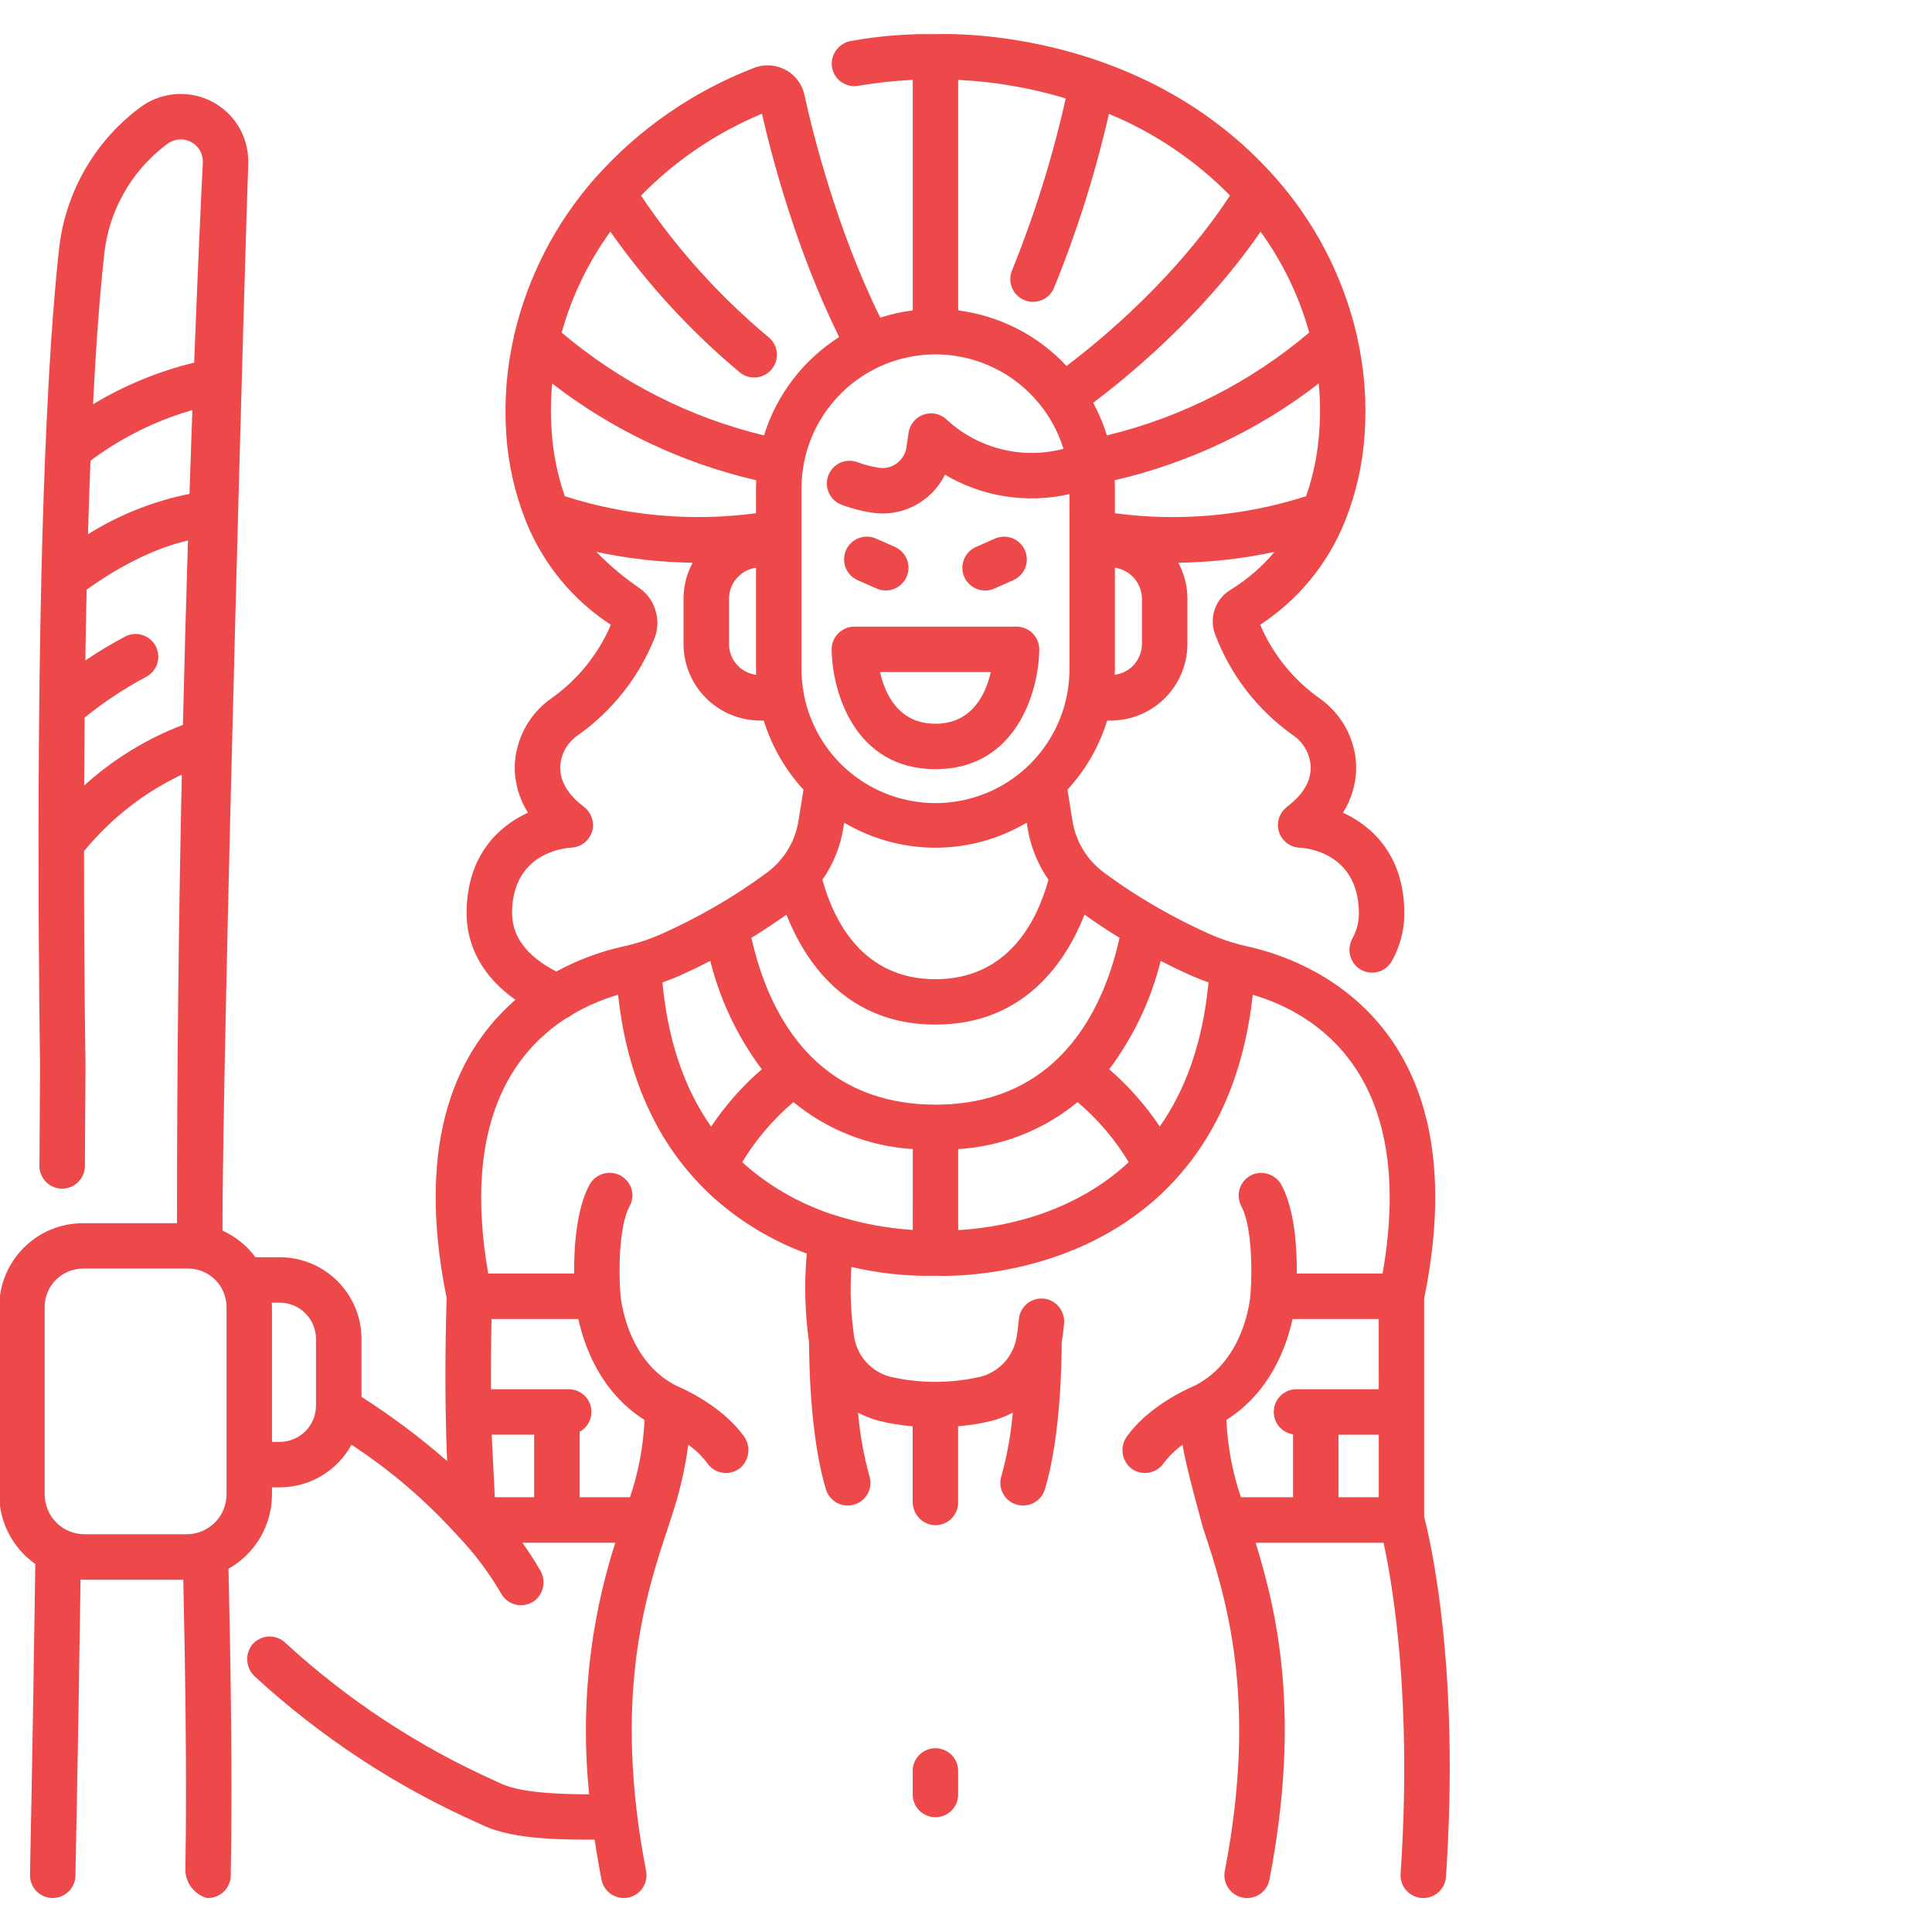 <svg width="48" height="48" viewBox="0 0 48 48" fill="none" xmlns="http://www.w3.org/2000/svg">
<g clip-path="url(#clip0_141_570)">
<path d="M35.383 35.08V32.261C36.792 25.353 32.398 23.823 31.014 23.519C30.929 23.5 30.846 23.48 30.764 23.458C30.52 23.393 30.281 23.308 30.05 23.205C29.607 23.007 29.174 22.787 28.754 22.545L28.751 22.543C28.288 22.278 27.842 21.986 27.414 21.668C27.001 21.359 26.725 20.9 26.645 20.39L26.52 19.62C26.973 19.129 27.31 18.543 27.506 17.904H27.518C27.601 17.904 27.682 17.901 27.761 17.895C28.237 17.853 28.68 17.634 29.003 17.281C29.325 16.928 29.503 16.466 29.501 15.988V14.88C29.501 14.566 29.424 14.258 29.276 13.981C30.079 13.971 30.88 13.88 31.666 13.711C31.351 14.087 30.976 14.408 30.557 14.663C30.379 14.775 30.244 14.946 30.177 15.146C30.11 15.345 30.114 15.562 30.188 15.759C30.569 16.769 31.242 17.641 32.122 18.265C32.251 18.352 32.358 18.468 32.435 18.603C32.512 18.738 32.556 18.89 32.565 19.045C32.571 19.411 32.38 19.737 31.981 20.04C31.905 20.097 31.843 20.172 31.803 20.258C31.763 20.345 31.745 20.44 31.75 20.535C31.76 20.673 31.82 20.803 31.919 20.9C32.017 20.997 32.148 21.054 32.287 21.06C32.434 21.067 33.733 21.172 33.761 22.651C33.768 22.881 33.714 23.11 33.602 23.312C33.534 23.433 33.511 23.574 33.538 23.71C33.565 23.846 33.641 23.968 33.75 24.053C33.815 24.101 33.888 24.135 33.967 24.152C34.045 24.17 34.126 24.17 34.205 24.153C34.284 24.137 34.358 24.104 34.422 24.056C34.487 24.008 34.541 23.948 34.58 23.878C34.794 23.497 34.901 23.066 34.89 22.63C34.865 21.263 34.116 20.535 33.365 20.191C33.587 19.843 33.701 19.438 33.694 19.026C33.682 18.695 33.594 18.371 33.436 18.08C33.278 17.789 33.054 17.539 32.783 17.349C32.132 16.888 31.621 16.255 31.309 15.521C32.238 14.914 32.963 14.041 33.389 13.015C33.399 12.996 33.407 12.976 33.413 12.955C33.694 12.255 33.86 11.513 33.906 10.76C33.959 9.963 33.896 9.162 33.72 8.383C33.716 8.347 33.708 8.311 33.697 8.276C33.354 6.842 32.663 5.514 31.684 4.41C28.433 0.733 23.696 0.831 23.24 0.849C22.542 0.836 21.845 0.892 21.158 1.015C21.015 1.036 20.886 1.11 20.795 1.222C20.703 1.334 20.657 1.475 20.664 1.619C20.67 1.698 20.692 1.774 20.73 1.843C20.767 1.912 20.818 1.973 20.88 2.021C20.942 2.07 21.014 2.104 21.09 2.123C21.166 2.143 21.245 2.146 21.323 2.132C21.771 2.055 22.223 2.005 22.677 1.984V7.712C22.403 7.746 22.132 7.807 21.87 7.891C20.78 5.683 20.188 3.283 19.985 2.355C19.957 2.229 19.904 2.111 19.828 2.006C19.752 1.902 19.655 1.815 19.543 1.75C19.42 1.679 19.283 1.637 19.142 1.626C19 1.616 18.858 1.637 18.726 1.69C17.219 2.271 15.873 3.204 14.798 4.41C14.793 4.415 14.789 4.421 14.784 4.426L14.781 4.429C13.813 5.528 13.128 6.847 12.787 8.271C12.774 8.308 12.766 8.347 12.762 8.386C12.586 9.164 12.524 9.964 12.576 10.76C12.622 11.512 12.788 12.252 13.067 12.951C13.075 12.974 13.083 12.996 13.094 13.018C13.52 14.043 14.246 14.917 15.177 15.523C14.863 16.257 14.351 16.889 13.699 17.349C13.428 17.539 13.205 17.79 13.047 18.08C12.889 18.371 12.8 18.695 12.788 19.026C12.781 19.438 12.896 19.843 13.117 20.191C12.366 20.535 11.617 21.263 11.592 22.63C11.576 23.509 12.002 24.272 12.806 24.84C11.43 26.032 10.279 28.229 11.097 32.251C11.084 32.63 11.028 34.481 11.109 36.299C10.44 35.715 9.729 35.182 8.981 34.703V33.265C8.981 32.727 8.767 32.211 8.386 31.83C8.006 31.45 7.489 31.236 6.951 31.236H6.347C6.135 30.949 5.853 30.721 5.528 30.574C5.521 26.134 6.125 4.965 6.166 4.128C6.188 3.78 6.103 3.432 5.922 3.133C5.8 2.935 5.637 2.764 5.446 2.632C5.254 2.5 5.036 2.409 4.808 2.365C4.579 2.321 4.343 2.325 4.116 2.377C3.889 2.428 3.675 2.527 3.488 2.665L3.405 2.728C2.865 3.145 2.414 3.668 2.081 4.264C1.748 4.86 1.539 5.517 1.466 6.196C1.315 7.566 1.207 9.28 1.131 11.126C1.131 11.13 1.129 11.134 1.129 11.138C1.016 13.851 0.958 17.151 0.957 20.945C0.957 20.951 0.958 20.957 0.958 20.963C0.956 24.09 0.994 26.379 0.995 26.43C0.99 27.408 0.986 28.026 0.98 28.963C0.979 29.038 0.993 29.112 1.022 29.181C1.05 29.25 1.091 29.312 1.144 29.365C1.196 29.418 1.259 29.46 1.327 29.489C1.396 29.517 1.47 29.532 1.544 29.532C1.694 29.532 1.837 29.473 1.942 29.367C2.048 29.262 2.108 29.12 2.109 28.971C2.116 28.033 2.12 27.414 2.124 26.422C2.123 26.368 2.087 24.17 2.087 21.148C2.746 20.341 3.576 19.691 4.517 19.245C4.443 22.71 4.394 26.511 4.398 30.39H2.062C1.789 30.39 1.518 30.443 1.266 30.548C1.013 30.653 0.784 30.806 0.59 30.999C0.397 31.193 0.244 31.422 0.139 31.675C0.034 31.927 -0.02 32.198 -0.02 32.471V37.13C-0.019 37.469 0.062 37.802 0.218 38.103C0.374 38.403 0.6 38.662 0.877 38.857C0.811 43.534 0.745 46.548 0.745 46.578C0.741 46.728 0.798 46.873 0.901 46.981C1.005 47.089 1.147 47.152 1.297 47.155H1.309C1.457 47.155 1.599 47.098 1.704 46.994C1.81 46.891 1.871 46.751 1.874 46.603C1.874 46.574 1.937 43.713 2.001 39.243C2.034 39.244 2.066 39.248 2.099 39.248H4.553C4.602 41.363 4.645 44.168 4.606 46.435C4.603 46.585 4.647 46.731 4.73 46.856C4.813 46.98 4.932 47.076 5.07 47.131C5.101 47.147 5.134 47.155 5.168 47.155C5.316 47.155 5.458 47.097 5.564 46.994C5.669 46.89 5.73 46.749 5.733 46.601C5.778 44.201 5.729 41.17 5.677 38.974C6.005 38.79 6.277 38.522 6.467 38.198C6.657 37.874 6.757 37.505 6.757 37.129V36.953H6.951C7.316 36.953 7.674 36.854 7.987 36.668C8.301 36.481 8.558 36.214 8.733 35.894C9.698 36.526 10.578 37.279 11.352 38.135C11.356 38.139 11.361 38.143 11.365 38.147C11.37 38.152 11.373 38.158 11.378 38.163C11.792 38.597 12.153 39.079 12.455 39.598C12.494 39.666 12.547 39.726 12.611 39.773C12.675 39.819 12.747 39.852 12.825 39.869C12.902 39.886 12.982 39.886 13.059 39.87C13.136 39.854 13.209 39.822 13.274 39.776C13.388 39.69 13.466 39.564 13.493 39.423C13.52 39.283 13.495 39.137 13.421 39.014C13.277 38.763 13.124 38.533 12.977 38.328H15.287C14.64 40.344 14.419 42.474 14.638 44.58C14.034 44.577 13.005 44.558 12.474 44.325L12.331 44.258C10.404 43.4 8.629 42.233 7.077 40.804C7.02 40.753 6.954 40.714 6.881 40.689C6.809 40.664 6.732 40.655 6.656 40.66C6.579 40.666 6.505 40.688 6.437 40.723C6.369 40.759 6.309 40.808 6.261 40.867C6.171 40.985 6.13 41.133 6.145 41.281C6.16 41.429 6.231 41.565 6.343 41.663C7.972 43.159 9.834 44.382 11.854 45.282L11.996 45.348C12.795 45.73 14.153 45.702 14.774 45.706C14.821 46.027 14.877 46.356 14.943 46.697C14.968 46.826 15.037 46.942 15.138 47.026C15.239 47.109 15.366 47.155 15.497 47.155C15.533 47.155 15.569 47.151 15.605 47.145C15.752 47.116 15.882 47.031 15.966 46.906C16.049 46.782 16.081 46.63 16.052 46.483C15.213 42.145 16.044 39.624 16.594 37.956L16.68 37.695C16.878 37.109 17.018 36.506 17.1 35.893C17.281 36.022 17.442 36.178 17.575 36.356C17.618 36.418 17.674 36.47 17.738 36.511C17.802 36.55 17.873 36.577 17.948 36.589C18.023 36.601 18.099 36.598 18.173 36.58C18.246 36.561 18.315 36.528 18.376 36.483C18.494 36.388 18.57 36.251 18.59 36.101C18.609 35.951 18.569 35.799 18.478 35.678C17.938 34.933 17.005 34.514 16.801 34.428C15.539 33.787 15.418 32.187 15.416 32.173C15.416 32.171 15.415 32.169 15.415 32.166C15.415 32.164 15.415 32.162 15.415 32.159C15.365 31.567 15.382 30.453 15.637 29.977C15.693 29.881 15.718 29.771 15.711 29.66C15.703 29.55 15.662 29.445 15.594 29.357C15.536 29.283 15.461 29.224 15.375 29.186C15.289 29.148 15.194 29.133 15.1 29.14C15.006 29.148 14.916 29.178 14.837 29.23C14.758 29.281 14.693 29.351 14.647 29.433C14.314 30.047 14.259 31.011 14.264 31.642H12.13C11.479 27.922 12.751 26.145 14.067 25.297C14.123 25.274 14.176 25.242 14.222 25.203C14.578 24.994 14.959 24.83 15.355 24.715C15.564 26.607 16.213 28.151 17.289 29.319C17.433 29.475 17.583 29.626 17.742 29.769C18.417 30.367 19.198 30.834 20.044 31.145C19.978 31.884 19.997 32.628 20.102 33.363C20.101 33.699 20.114 35.67 20.521 37.005C20.556 37.121 20.628 37.222 20.725 37.294C20.822 37.366 20.94 37.405 21.061 37.405C21.151 37.405 21.239 37.384 21.319 37.343C21.399 37.302 21.469 37.243 21.521 37.17C21.573 37.097 21.608 37.012 21.62 36.923C21.634 36.834 21.625 36.743 21.596 36.658C21.456 36.147 21.363 35.624 21.318 35.096C21.479 35.183 21.649 35.25 21.826 35.297C22.105 35.367 22.389 35.413 22.675 35.436V37.305C22.673 37.448 22.723 37.587 22.817 37.696C22.911 37.804 23.042 37.873 23.184 37.891C23.263 37.899 23.342 37.89 23.417 37.865C23.492 37.841 23.561 37.801 23.619 37.748C23.677 37.695 23.724 37.63 23.756 37.558C23.788 37.486 23.805 37.408 23.804 37.329V35.435C24.091 35.413 24.375 35.366 24.654 35.296C24.83 35.25 25.001 35.182 25.162 35.095C25.117 35.623 25.024 36.147 24.883 36.658C24.854 36.743 24.846 36.834 24.859 36.922C24.872 37.011 24.906 37.096 24.958 37.169C25.011 37.242 25.08 37.302 25.16 37.343C25.24 37.383 25.329 37.405 25.419 37.404C25.54 37.404 25.657 37.365 25.755 37.293C25.852 37.221 25.923 37.12 25.959 37.004C26.366 35.667 26.378 33.691 26.377 33.36C26.401 33.212 26.421 33.058 26.436 32.897C26.45 32.764 26.419 32.632 26.346 32.52C26.274 32.409 26.166 32.326 26.039 32.285C25.959 32.261 25.874 32.255 25.791 32.267C25.708 32.28 25.629 32.31 25.56 32.358C25.49 32.404 25.432 32.466 25.389 32.539C25.347 32.611 25.321 32.692 25.313 32.775C25.299 32.934 25.28 33.086 25.256 33.225C25.217 33.456 25.113 33.671 24.956 33.845C24.798 34.018 24.594 34.143 24.368 34.203C23.625 34.375 22.853 34.375 22.11 34.203C21.884 34.143 21.68 34.018 21.523 33.845C21.365 33.671 21.261 33.456 21.223 33.225C21.136 32.647 21.113 32.06 21.153 31.477C21.836 31.637 22.537 31.711 23.239 31.697C23.275 31.698 23.338 31.7 23.424 31.7C24.183 31.7 26.74 31.559 28.737 29.769C28.896 29.626 29.046 29.475 29.19 29.319C30.267 28.15 30.916 26.606 31.125 24.715C32.639 25.16 35.223 26.653 34.35 31.642H32.218C32.224 31.024 32.171 30.087 31.855 29.472C31.796 29.346 31.692 29.246 31.565 29.19C31.438 29.134 31.294 29.126 31.161 29.166C31.083 29.192 31.011 29.235 30.951 29.292C30.891 29.349 30.844 29.418 30.814 29.495C30.783 29.572 30.77 29.654 30.775 29.737C30.78 29.82 30.803 29.9 30.843 29.973C31.099 30.444 31.117 31.564 31.067 32.159C31.067 32.162 31.067 32.164 31.067 32.166C31.067 32.169 31.066 32.171 31.066 32.173C31.065 32.189 30.957 33.78 29.681 34.428C29.477 34.513 28.543 34.934 28.003 35.68C27.912 35.801 27.873 35.953 27.892 36.103C27.912 36.253 27.989 36.39 28.107 36.484C28.168 36.529 28.237 36.562 28.31 36.58C28.384 36.598 28.46 36.602 28.535 36.59C28.609 36.578 28.681 36.551 28.745 36.511C28.809 36.471 28.864 36.419 28.908 36.357C29.041 36.179 29.201 36.022 29.382 35.894C29.438 36.346 29.888 37.957 29.888 37.957C30.439 39.625 31.269 42.146 30.43 46.484C30.402 46.631 30.433 46.783 30.517 46.907C30.601 47.032 30.73 47.117 30.877 47.146C30.913 47.153 30.949 47.156 30.985 47.156C31.116 47.156 31.243 47.11 31.344 47.027C31.445 46.943 31.514 46.827 31.539 46.699C32.32 42.661 31.744 40.099 31.195 38.329H34.374C34.595 39.344 35.092 42.22 34.797 46.553C34.792 46.627 34.802 46.701 34.826 46.771C34.849 46.842 34.886 46.907 34.935 46.962C34.984 47.018 35.043 47.064 35.11 47.097C35.176 47.13 35.248 47.15 35.322 47.155C35.336 47.156 35.349 47.156 35.361 47.156C35.505 47.156 35.642 47.101 35.747 47.004C35.851 46.906 35.915 46.772 35.924 46.63C36.28 41.393 35.526 38.231 35.383 37.689L35.383 35.08ZM2.589 6.319C2.644 5.793 2.806 5.282 3.064 4.82C3.322 4.357 3.671 3.951 4.089 3.626L4.162 3.571C4.245 3.509 4.345 3.472 4.449 3.464C4.552 3.456 4.656 3.478 4.748 3.527C4.84 3.576 4.916 3.65 4.968 3.74C5.019 3.83 5.044 3.934 5.039 4.038C5.002 4.775 4.919 6.536 4.824 9.01C3.938 9.225 3.091 9.573 2.311 10.044C2.381 8.659 2.472 7.384 2.589 6.319ZM2.248 11.446C3.008 10.877 3.866 10.451 4.779 10.189C4.77 10.436 4.717 11.97 4.707 12.271C3.813 12.449 2.959 12.789 2.186 13.273C2.204 12.655 2.224 12.044 2.248 11.446ZM2.091 19.516C2.093 18.968 2.097 18.403 2.103 17.827C2.579 17.443 3.09 17.105 3.63 16.817C3.696 16.782 3.754 16.735 3.802 16.678C3.849 16.621 3.885 16.556 3.907 16.485C3.93 16.414 3.938 16.34 3.931 16.266C3.924 16.192 3.903 16.12 3.869 16.054C3.835 15.989 3.788 15.93 3.731 15.883C3.674 15.835 3.608 15.799 3.537 15.777C3.467 15.755 3.392 15.747 3.318 15.754C3.244 15.76 3.173 15.781 3.107 15.816C2.767 15.995 2.437 16.194 2.12 16.41C2.129 15.828 2.139 15.239 2.152 14.651C2.567 14.349 3.574 13.679 4.67 13.428C4.623 14.96 4.58 16.491 4.545 18.009C3.64 18.355 2.808 18.866 2.091 19.516ZM5.628 37.129C5.627 37.391 5.523 37.643 5.338 37.828C5.153 38.013 4.901 38.117 4.639 38.118H2.098C1.836 38.117 1.585 38.013 1.4 37.828C1.215 37.643 1.11 37.391 1.11 37.129V32.471C1.11 32.218 1.211 31.976 1.389 31.797C1.568 31.619 1.81 31.518 2.063 31.518H4.675C4.928 31.518 5.17 31.619 5.348 31.797C5.527 31.976 5.627 32.218 5.628 32.471V37.129ZM7.851 34.923C7.851 35.162 7.756 35.391 7.587 35.559C7.419 35.728 7.19 35.823 6.951 35.823H6.757V32.471C6.757 32.436 6.753 32.401 6.752 32.365H6.951C7.19 32.365 7.419 32.46 7.587 32.629C7.756 32.798 7.851 33.026 7.851 33.265V34.923ZM13.271 37.198H12.293C12.293 37.189 12.216 35.656 12.216 35.644H13.271V37.198ZM12.213 32.77H14.369C14.514 33.441 14.917 34.586 16.013 35.278C15.984 35.932 15.863 36.578 15.652 37.198H14.401V35.572C14.511 35.512 14.597 35.417 14.647 35.302C14.697 35.187 14.707 35.059 14.676 34.938C14.645 34.817 14.574 34.709 14.475 34.633C14.376 34.556 14.254 34.515 14.129 34.515H12.197C12.194 33.81 12.203 33.188 12.212 32.771L12.213 32.77ZM28.371 15.989C28.373 16.178 28.306 16.363 28.181 16.506C28.057 16.649 27.884 16.741 27.695 16.765C27.697 16.711 27.7 16.657 27.7 16.602V14.104C27.886 14.131 28.056 14.225 28.18 14.367C28.303 14.509 28.371 14.692 28.371 14.88V15.989ZM32.779 10.682C32.745 11.243 32.635 11.797 32.45 12.328C30.917 12.82 29.295 12.965 27.7 12.751V12.133C27.7 12.066 27.697 11.999 27.694 11.932C29.537 11.504 31.265 10.685 32.763 9.529C32.8 9.912 32.805 10.298 32.779 10.682ZM32.527 8.262C31.074 9.494 29.353 10.37 27.501 10.817C27.414 10.537 27.3 10.266 27.16 10.008C29.388 8.318 30.697 6.663 31.318 5.756C31.867 6.512 32.277 7.361 32.527 8.262ZM23.806 1.984C24.712 2.03 25.609 2.184 26.478 2.444C26.152 3.903 25.705 5.333 25.143 6.719C25.086 6.857 25.086 7.013 25.144 7.151C25.201 7.29 25.311 7.399 25.45 7.457C25.589 7.514 25.744 7.514 25.883 7.456C26.021 7.399 26.131 7.288 26.188 7.15C26.758 5.749 27.214 4.304 27.551 2.829C28.68 3.296 29.702 3.985 30.558 4.856C30.097 5.571 28.831 7.317 26.498 9.093C25.79 8.332 24.837 7.844 23.806 7.712L23.806 1.984ZM23.241 8.804C23.952 8.805 24.644 9.033 25.217 9.455C25.789 9.878 26.211 10.472 26.422 11.151C25.921 11.282 25.395 11.287 24.891 11.163C24.388 11.04 23.923 10.792 23.54 10.444C23.467 10.367 23.373 10.313 23.271 10.287C23.168 10.261 23.061 10.264 22.96 10.296C22.859 10.328 22.769 10.388 22.701 10.469C22.632 10.55 22.588 10.648 22.573 10.753L22.521 11.11C22.509 11.189 22.483 11.265 22.441 11.334C22.4 11.403 22.346 11.463 22.281 11.511C22.219 11.558 22.148 11.591 22.073 11.611C21.998 11.63 21.919 11.633 21.842 11.622C21.66 11.595 21.48 11.549 21.307 11.484C21.167 11.431 21.012 11.436 20.875 11.497C20.739 11.559 20.632 11.672 20.579 11.812C20.526 11.952 20.531 12.108 20.593 12.244C20.654 12.381 20.767 12.487 20.907 12.54C21.155 12.633 21.413 12.7 21.675 12.739C21.76 12.752 21.846 12.758 21.932 12.758C22.301 12.758 22.66 12.638 22.955 12.417C23.176 12.254 23.355 12.04 23.477 11.794C24.409 12.345 25.516 12.517 26.571 12.276V16.602C26.574 17.041 26.49 17.477 26.324 17.883C26.158 18.29 25.913 18.659 25.603 18.971C25.294 19.282 24.926 19.529 24.521 19.698C24.115 19.866 23.681 19.953 23.242 19.953C22.803 19.953 22.368 19.866 21.963 19.698C21.557 19.529 21.189 19.282 20.88 18.971C20.57 18.659 20.326 18.29 20.16 17.883C19.994 17.477 19.91 17.041 19.913 16.602V12.133C19.913 11.251 20.265 10.405 20.888 9.781C21.512 9.156 22.358 8.805 23.241 8.804ZM26.049 21.857C25.767 22.88 25.049 24.328 23.241 24.328C21.433 24.328 20.714 22.88 20.433 21.857C20.7 21.473 20.878 21.033 20.953 20.57L20.974 20.439C21.66 20.846 22.443 21.061 23.241 21.061C24.039 21.061 24.822 20.846 25.508 20.439L25.529 20.57C25.604 21.033 25.782 21.473 26.049 21.857ZM15.165 5.756C16.078 7.055 17.157 8.229 18.374 9.247C18.489 9.343 18.636 9.39 18.785 9.377C18.933 9.365 19.071 9.294 19.167 9.18C19.264 9.067 19.312 8.92 19.3 8.771C19.289 8.623 19.219 8.484 19.106 8.387C17.883 7.369 16.812 6.181 15.926 4.859C16.78 3.986 17.803 3.294 18.931 2.826C19.181 3.924 19.78 6.206 20.848 8.374C19.956 8.943 19.295 9.808 18.981 10.818C17.129 10.37 15.408 9.495 13.955 8.263C14.205 7.361 14.615 6.512 15.164 5.756H15.165ZM14.033 12.328C13.848 11.797 13.737 11.243 13.704 10.682C13.678 10.298 13.683 9.913 13.72 9.53C15.217 10.685 16.946 11.505 18.788 11.932C18.785 11.999 18.783 12.066 18.783 12.133V12.751C17.188 12.964 15.565 12.82 14.033 12.328ZM18.787 16.766C18.599 16.742 18.426 16.649 18.301 16.506C18.177 16.363 18.109 16.179 18.112 15.989V14.88C18.112 14.692 18.18 14.51 18.303 14.367C18.426 14.225 18.597 14.131 18.783 14.104V16.602C18.782 16.657 18.785 16.711 18.787 16.766H18.787ZM15.719 23.457H15.718C15.636 23.48 15.553 23.5 15.469 23.518C14.893 23.647 14.339 23.855 13.821 24.137C13.081 23.756 12.71 23.257 12.722 22.65C12.748 21.221 13.957 21.074 14.196 21.059C14.334 21.053 14.465 20.996 14.564 20.899C14.663 20.802 14.723 20.672 14.732 20.534C14.738 20.439 14.719 20.344 14.679 20.258C14.639 20.172 14.578 20.097 14.502 20.04C14.102 19.736 13.912 19.41 13.918 19.045C13.926 18.889 13.971 18.738 14.047 18.603C14.124 18.468 14.231 18.352 14.36 18.265C15.209 17.664 15.867 16.832 16.257 15.868C16.359 15.616 16.359 15.335 16.257 15.083L16.253 15.073C16.179 14.89 16.054 14.731 15.894 14.616C15.505 14.352 15.144 14.048 14.817 13.711C15.603 13.88 16.404 13.97 17.207 13.981C17.059 14.257 16.982 14.566 16.982 14.88V15.988C16.98 16.466 17.158 16.928 17.48 17.281C17.803 17.634 18.246 17.853 18.723 17.895C18.801 17.901 18.882 17.904 18.965 17.904H18.977C19.173 18.542 19.51 19.129 19.963 19.62L19.838 20.39C19.759 20.9 19.483 21.358 19.07 21.668C18.642 21.986 18.195 22.278 17.732 22.543L17.73 22.545C17.309 22.787 16.876 23.007 16.433 23.205C16.202 23.308 15.963 23.392 15.719 23.458L15.719 23.457ZM17.668 27.991C16.997 27.039 16.592 25.839 16.458 24.408C16.607 24.355 16.754 24.299 16.895 24.236C17.159 24.117 17.41 23.996 17.647 23.874C17.89 24.848 18.325 25.763 18.927 26.566C18.444 26.982 18.02 27.462 17.667 27.992L17.668 27.991ZM22.677 30.557C22.051 30.517 21.432 30.404 20.833 30.219L20.826 30.217C19.966 29.959 19.172 29.518 18.498 28.927C18.478 28.909 18.46 28.891 18.441 28.873C18.782 28.31 19.211 27.806 19.712 27.381C20.552 28.073 21.591 28.482 22.678 28.548L22.677 30.557ZM23.242 27.444C21.851 27.444 20.866 26.955 20.167 26.264C20.153 26.248 20.138 26.232 20.122 26.218C19.288 25.367 18.874 24.225 18.669 23.3C19.005 23.094 19.296 22.897 19.539 22.724C19.986 23.86 21.011 25.456 23.242 25.456C25.472 25.456 26.498 23.86 26.945 22.724C27.187 22.897 27.479 23.094 27.815 23.3C27.61 24.224 27.197 25.366 26.363 26.217C26.346 26.232 26.331 26.248 26.316 26.265C25.616 26.956 24.632 27.445 23.241 27.445L23.242 27.444ZM23.806 30.561V28.549C24.894 28.483 25.932 28.074 26.773 27.381C27.274 27.807 27.703 28.311 28.043 28.874C26.579 30.235 24.712 30.512 23.806 30.562L23.806 30.561ZM28.814 27.988C28.461 27.46 28.038 26.981 27.558 26.566C28.159 25.763 28.594 24.848 28.837 23.874C29.074 23.996 29.325 24.117 29.589 24.236C29.731 24.299 29.876 24.355 30.025 24.407C29.879 25.958 29.424 27.119 28.814 27.988L28.814 27.988ZM34.255 37.198H33.255V35.645H34.255V37.198ZM34.255 34.515H32.211C32.069 34.514 31.932 34.568 31.828 34.664C31.723 34.761 31.659 34.893 31.648 35.035C31.637 35.177 31.68 35.317 31.768 35.429C31.857 35.54 31.984 35.614 32.125 35.635V37.198H30.83C30.62 36.579 30.498 35.932 30.469 35.278C31.565 34.587 31.968 33.441 32.113 32.771H34.254L34.255 34.515Z" fill="#ED484A"/>
<path d="M23.241 19.11C25.257 19.11 25.81 17.167 25.82 16.139C25.821 16.064 25.807 15.99 25.779 15.921C25.75 15.852 25.709 15.789 25.657 15.736C25.604 15.683 25.541 15.641 25.473 15.612C25.404 15.583 25.33 15.569 25.255 15.569H21.227C21.152 15.569 21.078 15.583 21.009 15.612C20.941 15.641 20.878 15.683 20.826 15.736C20.773 15.789 20.732 15.852 20.703 15.921C20.675 15.99 20.661 16.064 20.662 16.139C20.672 17.167 21.225 19.11 23.241 19.11ZM24.616 16.698C24.491 17.243 24.152 17.981 23.241 17.981C22.326 17.981 21.988 17.247 21.864 16.698H24.616Z" fill="#ED484A"/>
<path d="M21.307 14.414L21.778 14.622C21.846 14.652 21.919 14.668 21.993 14.67C22.067 14.672 22.141 14.659 22.21 14.632C22.279 14.605 22.343 14.565 22.396 14.514C22.45 14.463 22.493 14.402 22.523 14.334C22.553 14.266 22.569 14.193 22.571 14.119C22.573 14.044 22.56 13.971 22.533 13.902C22.506 13.832 22.466 13.769 22.415 13.716C22.364 13.662 22.302 13.619 22.235 13.589L21.764 13.381C21.696 13.351 21.623 13.335 21.549 13.333C21.474 13.331 21.401 13.344 21.331 13.371C21.262 13.398 21.199 13.438 21.145 13.489C21.092 13.54 21.049 13.601 21.019 13.669C20.989 13.737 20.973 13.81 20.971 13.884C20.969 13.959 20.982 14.032 21.009 14.101C21.036 14.171 21.076 14.234 21.127 14.287C21.178 14.341 21.239 14.384 21.307 14.414Z" fill="#ED484A"/>
<path d="M24.476 14.671C24.554 14.671 24.632 14.654 24.704 14.623L25.174 14.415C25.311 14.354 25.419 14.242 25.473 14.102C25.527 13.962 25.523 13.807 25.463 13.67C25.402 13.533 25.29 13.425 25.15 13.371C25.01 13.317 24.855 13.321 24.718 13.381L24.247 13.589C24.128 13.642 24.032 13.733 23.972 13.849C23.913 13.964 23.896 14.096 23.922 14.223C23.949 14.35 24.019 14.463 24.119 14.545C24.22 14.627 24.346 14.671 24.476 14.671Z" fill="#ED484A"/>
<path d="M23.241 43.434C23.091 43.434 22.947 43.493 22.841 43.599C22.735 43.705 22.676 43.849 22.676 43.998V44.584C22.676 44.733 22.735 44.877 22.841 44.983C22.947 45.089 23.091 45.148 23.241 45.148C23.39 45.148 23.534 45.089 23.64 44.983C23.746 44.877 23.805 44.733 23.805 44.584V43.998C23.805 43.848 23.746 43.705 23.64 43.599C23.534 43.493 23.39 43.434 23.241 43.434Z" fill="#ED484A"/>
</g>
<defs>
<clipPath id="clip0_141_570">
<rect width="48" height="48" fill="white"/>
</clipPath>
</defs>
</svg>
